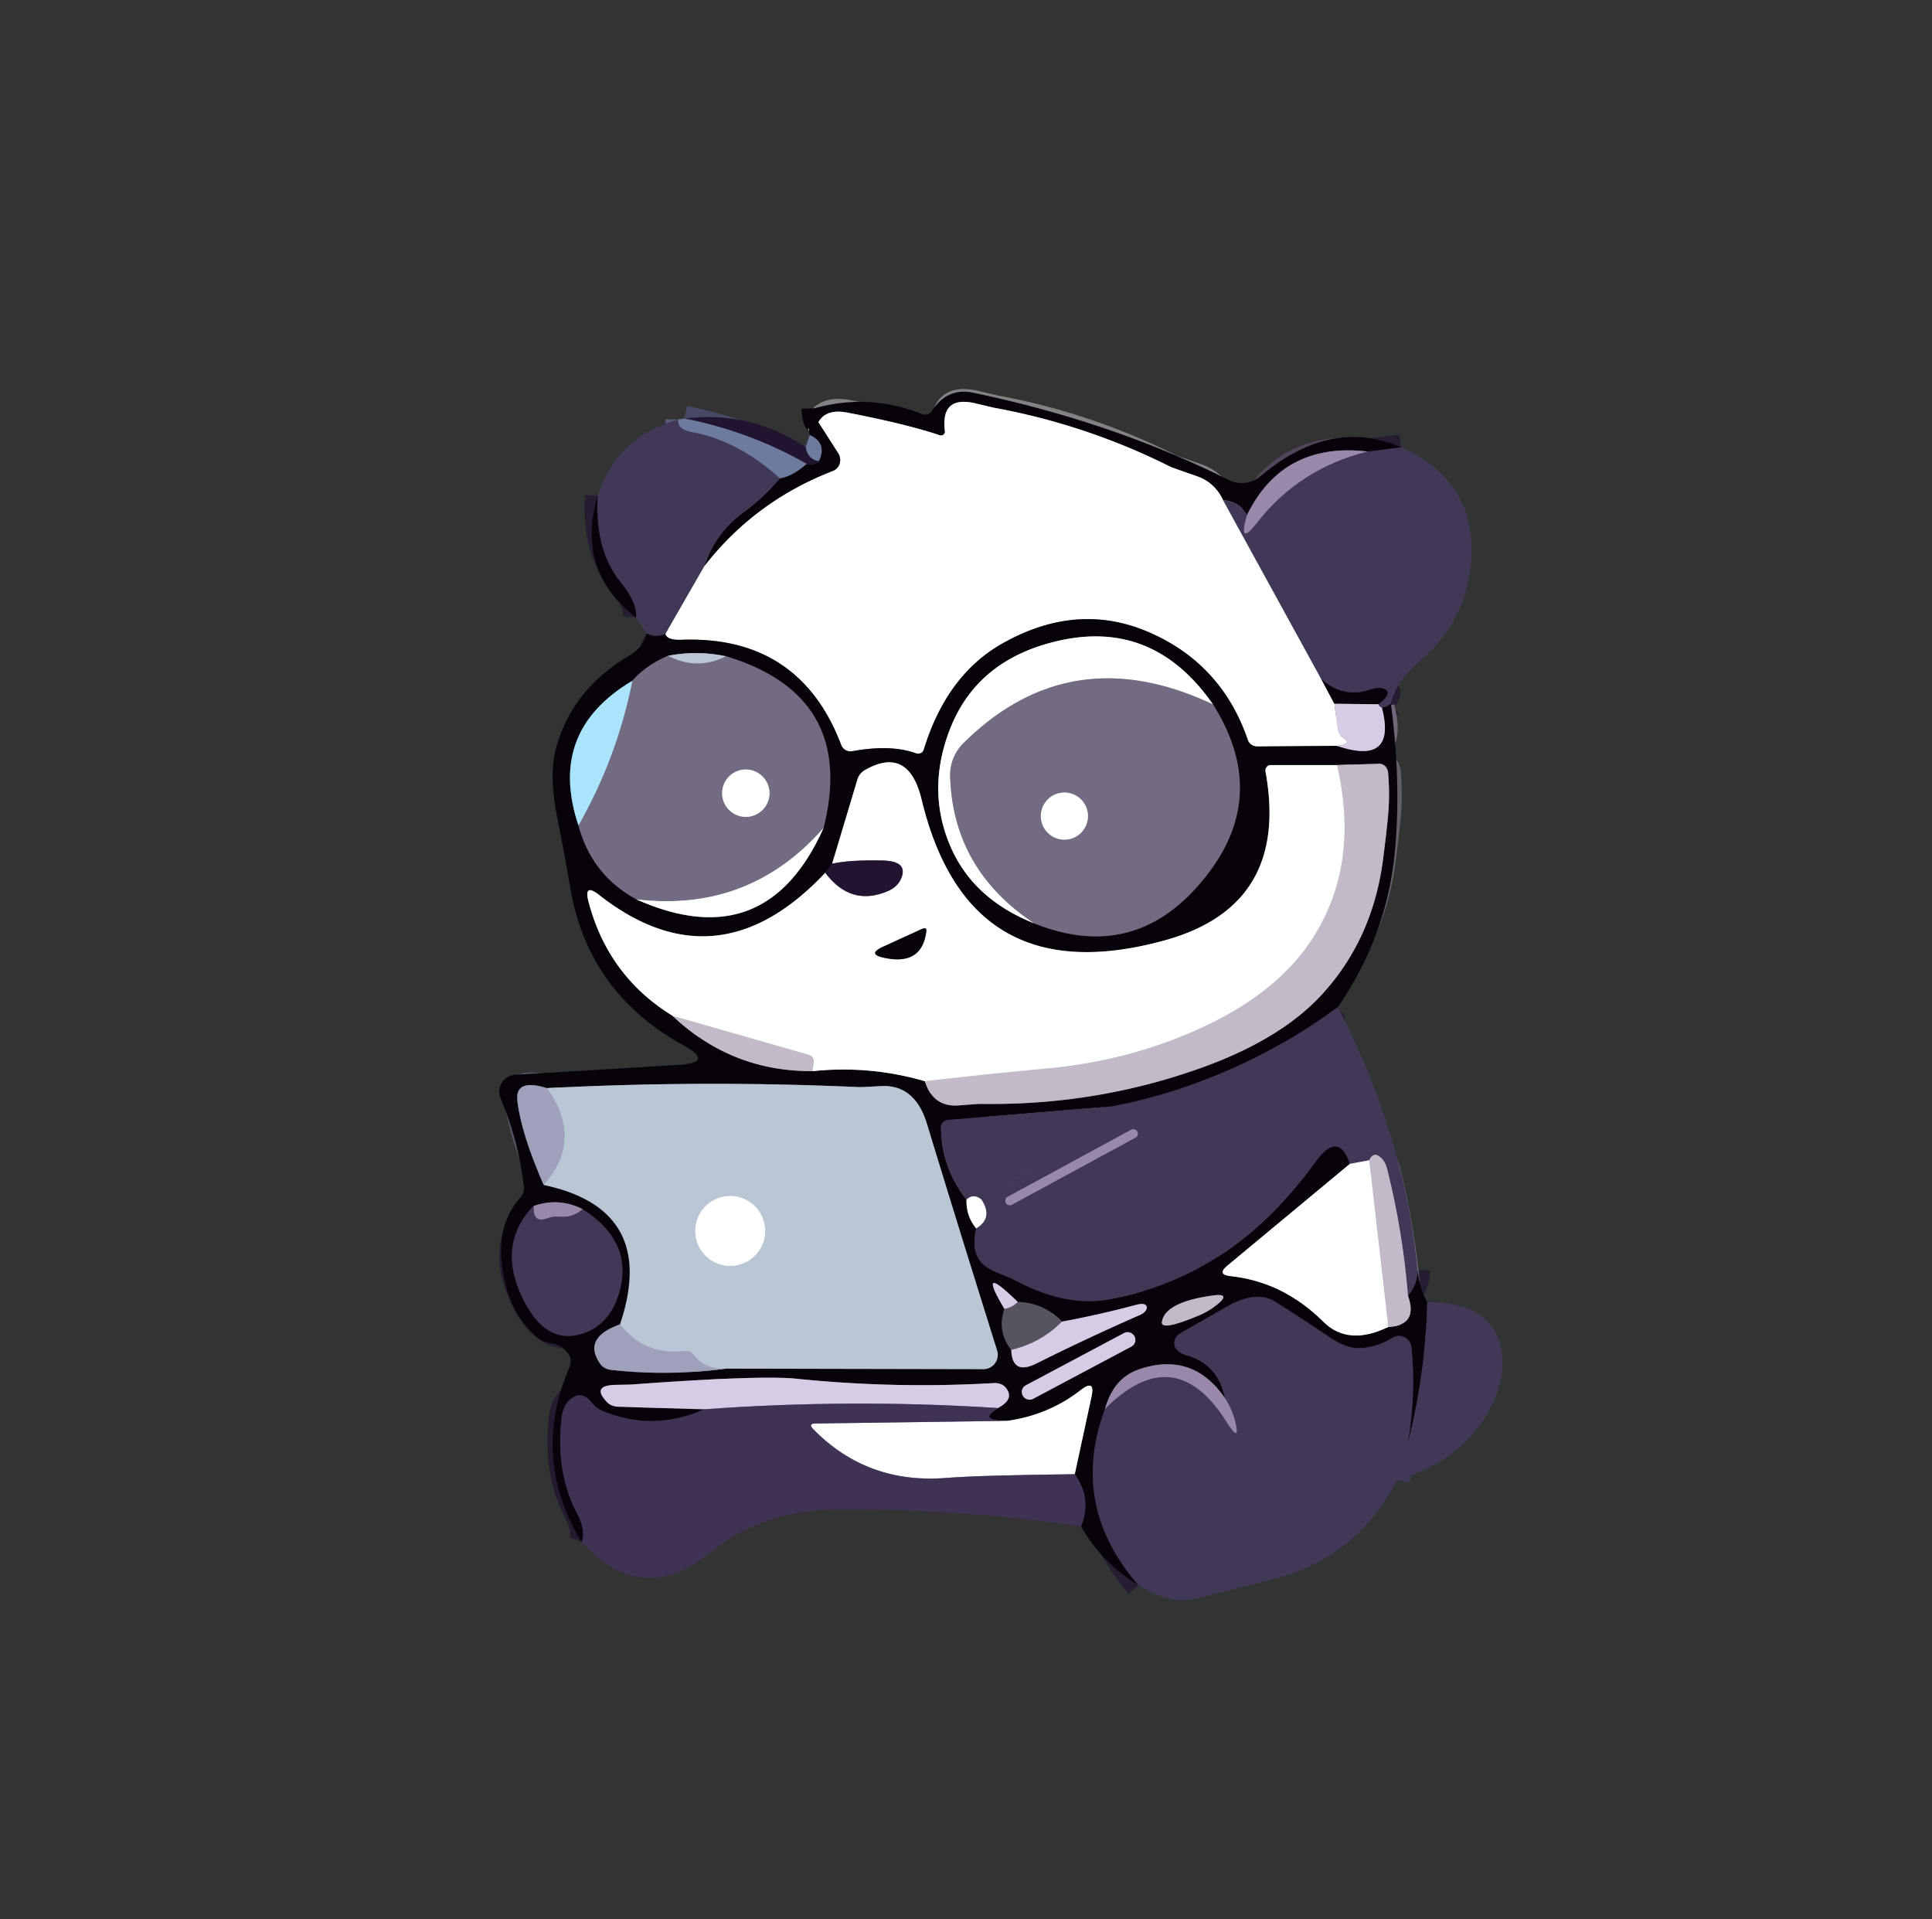 <?xml version="1.0" encoding="UTF-8" standalone="no"?>
<!DOCTYPE svg PUBLIC "-//W3C//DTD SVG 1.1//EN" "http://www.w3.org/Graphics/SVG/1.1/DTD/svg11.dtd">
<svg xmlns="http://www.w3.org/2000/svg" version="1.1" viewBox="0 0 151 150">
<rect x="0" y="0" width="151" height="150" fill="#333333" stroke="none"/>
<g stroke-width="2.00" fill="none" stroke-linecap="butt">
<path stroke="#251d31" vector-effect="non-scaling-stroke" d="
  M 109.50 34.96
  L 106.91 35.29"
/>
<path stroke="#51465b" vector-effect="non-scaling-stroke" d="
  M 106.91 35.29
  Q 100.28 34.51 97.46 40.25"
/>
<path stroke="#251d31" vector-effect="non-scaling-stroke" d="
  M 97.46 40.25
  Q 96.91 39.22 95.59 39.08"
/>
<path stroke="#848185" vector-effect="non-scaling-stroke" d="
  M 95.59 39.08
  Q 94.95 37.72 93.58 37.23
  Q 91.58 36.53 91.52 36.50
  Q 84.97 33.21 77.76 31.88
  Q 77.64 31.86 76.27 31.53
  Q 73.50 30.87 73.85 33.68
  A 0.31 0.30 -85.4 0 1 73.46 34.02
  Q 70.84 33.14 66.25 32.25
  Q 64.56 31.92 63.96 33.00"
/>
<path stroke="#08030b" vector-effect="non-scaling-stroke" d="
  M 63.96 33.00
  Q 63.68 32.97 63.65 31.91"
/>
<path stroke="#251d31" vector-effect="non-scaling-stroke" d="
  M 108.71 55.00
  Q 108.40 55.25 108.00 55.29"
/>
<path stroke="#8c829f" vector-effect="non-scaling-stroke" d="
  M 108.00 55.29
  Q 107.79 55.25 107.75 55.04"
/>
<path stroke="#251d31" vector-effect="non-scaling-stroke" d="
  M 107.75 55.04
  Q 109.05 53.96 107.93 53.78
  Q 107.61 53.73 107.10 53.90
  Q 104.96 54.59 103.25 53.04"
/>
<path stroke="#6d6081" vector-effect="non-scaling-stroke" d="
  M 106.91 35.29
  Q 101.58 36.60 98.28 40.82
  Q 96.72 42.82 97.46 40.25"
/>
<path stroke="#251d31" vector-effect="non-scaling-stroke" d="
  M 55.04 44.25
  Q 55.91 41.60 58.21 39.95
  Q 59.56 38.98 60.96 37.38"
/>
<path stroke="#3b3f55" vector-effect="non-scaling-stroke" d="
  M 60.96 37.38
  Q 61.93 37.23 63.04 36.25"
/>
<path stroke="#150c1e" vector-effect="non-scaling-stroke" d="
  M 63.04 36.25
  Q 63.65 36.40 64.00 36.04"
/>
<path stroke="#3b3f55" vector-effect="non-scaling-stroke" d="
  M 64.00 36.04
  Q 64.67 34.65 63.29 34.00"
/>
<path stroke="#a09bab" vector-effect="non-scaling-stroke" d="
  M 95.59 39.08
  L 103.25 53.04"
/>
<path stroke="#848185" vector-effect="non-scaling-stroke" d="
  M 103.25 53.04
  L 104.29 55.00"
/>
<path stroke="#ebe6f3" vector-effect="non-scaling-stroke" d="
  M 104.29 55.00
  L 104.56 57.01
  A 0.92 0.79 -81.1 0 0 104.95 57.64
  Q 105.78 58.14 104.50 58.29"
/>
<path stroke="#848185" vector-effect="non-scaling-stroke" d="
  M 104.50 58.29
  L 98.27 58.34
  A 0.80 0.73 -8.6 0 1 97.53 57.84
  Q 95.53 51.99 90.00 49.50
  Q 84.28 46.92 78.31 50.31
  Q 73.98 52.78 72.20 58.59
  A 0.48 0.45 18.7 0 1 71.59 58.87
  Q 69.61 58.16 66.60 58.71
  A 0.77 0.77 74.3 0 1 65.75 58.23
  Q 62.49 49.66 53.25 50.00
  Q 52.12 50.04 52.00 49.54"
/>
<path stroke="#a09bab" vector-effect="non-scaling-stroke" d="
  M 52.00 49.54
  L 55.04 44.25"
/>
<path stroke="#848185" vector-effect="non-scaling-stroke" d="
  M 55.04 44.25
  Q 59.01 39.15 65.10 36.80
  A 0.95 0.91 62.8 0 0 65.51 35.42
  L 63.96 33.00"
/>
<path stroke="#706879" vector-effect="non-scaling-stroke" d="
  M 107.75 55.04
  L 104.29 55.00"
/>
<path stroke="#706879" vector-effect="non-scaling-stroke" d="
  M 104.50 58.29
  Q 109.19 59.87 108.00 55.29"
/>
<path stroke="#251d31" vector-effect="non-scaling-stroke" d="
  M 104.57 78.70
  Q 96.66 84.53 87.00 86.46"
/>
<path stroke="#251d31" vector-effect="non-scaling-stroke" d="
  M 87.00 86.46
  L 74.06 87.53
  A 0.57 0.54 -2.9 0 0 73.55 88.07
  Q 73.55 91.22 75.54 93.75"
/>
<path stroke="#848185" vector-effect="non-scaling-stroke" d="
  M 75.54 93.75
  Q 75.49 95.01 76.29 96.00"
/>
<path stroke="#251d31" vector-effect="non-scaling-stroke" d="
  M 76.29 96.00
  Q 75.73 98.51 77.66 99.32
  Q 79.03 99.90 79.15 99.96
  Q 83.20 102.16 86.56 101.56
  Q 96.29 99.85 102.81 90.81
  Q 104.62 88.30 105.50 90.96"
/>
<path stroke="#848185" vector-effect="non-scaling-stroke" d="
  M 105.50 90.96
  L 95.92 98.92
  Q 95.09 99.61 96.17 99.73
  Q 100.28 100.17 103.44 103.31
  Q 105.36 105.22 108.50 103.71"
/>
<path stroke="#655f6a" vector-effect="non-scaling-stroke" d="
  M 108.50 103.71
  Q 110.87 103.57 110.04 101.25"
/>
<path stroke="#251d31" vector-effect="non-scaling-stroke" d="
  M 110.04 101.25
  Q 110.76 100.39 110.79 99.25"
/>
<path stroke="#251d31" vector-effect="non-scaling-stroke" d="
  M 111.55 101.74
  Q 111.41 107.39 110.04 112.75"
/>
<path stroke="#251d31" vector-effect="non-scaling-stroke" d="
  M 110.04 112.75
  Q 110.69 108.75 110.31 105.28
  A 0.98 0.97 71.1 0 0 108.83 104.55
  Q 107.62 105.30 106.29 105.36
  Q 105.23 105.40 103.94 104.52
  Q 101.99 103.20 99.70 101.75
  Q 98.20 100.81 96.01 102.06
  L 92.47 104.08
  A 1.23 0.42 -24.6 0 0 91.81 104.71
  Q 91.59 105.58 92.81 105.94
  Q 95.22 106.64 95.75 109.29"
/>
<path stroke="#51465b" vector-effect="non-scaling-stroke" d="
  M 95.75 109.29
  Q 93.25 105.60 89.04 107.01
  Q 87.04 107.68 86.37 110.10"
/>
<path stroke="#251d31" vector-effect="non-scaling-stroke" d="
  M 86.37 110.10
  Q 83.55 117.63 88.98 123.89"
/>
<path stroke="#241b30" vector-effect="non-scaling-stroke" d="
  M 84.50 119.29
  Q 85.36 117.08 84.00 115.21"
/>
<path stroke="#848185" vector-effect="non-scaling-stroke" d="
  M 84.00 115.21
  L 85.31 109.15
  Q 85.62 107.74 84.46 108.64
  Q 81.97 110.58 78.75 111.04"
/>
<path stroke="#241b30" vector-effect="non-scaling-stroke" d="
  M 78.75 111.04
  Q 76.32 111.05 78.00 110.04"
/>
<path stroke="#706879" vector-effect="non-scaling-stroke" d="
  M 78.00 110.04
  Q 79.37 109.30 78.56 108.40
  A 1.19 0.92 -18.2 0 0 77.69 108.09
  Q 69.96 108.54 62.25 107.75
  Q 59.45 107.46 49.37 108.20
  Q 49.24 108.21 48.13 108.23
  Q 46.18 108.27 47.45 109.59
  A 1.38 1.06 -15.8 0 0 48.32 109.94
  L 55.04 110.14"
/>
<path stroke="#241b30" vector-effect="non-scaling-stroke" d="
  M 55.04 110.14
  Q 50.97 111.94 46.96 110.21
  Q 46.59 110.05 46.22 109.58
  Q 45.45 108.62 44.55 109.38
  Q 44.00 109.85 43.89 110.83
  Q 43.42 115.06 45.06 118.19
  Q 45.81 119.61 45.46 120.50"
/>
<path stroke="#57597b" vector-effect="non-scaling-stroke" d="
  M 53.00 32.79
  Q 52.98 33.57 54.00 33.75
  Q 57.64 34.39 60.96 37.38"
/>
<path stroke="#251d31" vector-effect="non-scaling-stroke" d="
  M 52.00 49.54
  Q 51.22 49.89 50.54 49.50"
/>
<path stroke="#251d31" vector-effect="non-scaling-stroke" d="
  M 49.71 48.25
  Q 49.80 47.09 48.50 45.50
  Q 46.45 42.97 46.71 38.75"
/>
<path stroke="#484868" vector-effect="non-scaling-stroke" d="
  M 62.98 34.95
  Q 63.12 35.89 64.00 36.04"
/>
<path stroke="#484868" vector-effect="non-scaling-stroke" d="
  M 63.04 36.25
  Q 58.57 33.71 53.50 32.71"
/>
<path stroke="#9f99aa" vector-effect="non-scaling-stroke" d="
  M 84.00 115.21
  Q 76.40 115.30 74.00 115.50
  Q 67.79 116.01 63.56 111.69
  Q 63.14 111.26 63.73 111.25
  L 78.75 111.04"
/>
<path stroke="#e1dde4" vector-effect="non-scaling-stroke" d="
  M 108.50 103.71
  L 107.01 90.68"
/>
<path stroke="#a09bab" vector-effect="non-scaling-stroke" d="
  M 76.71 93.75
  Q 76.09 93.24 75.54 93.75"
/>
<path stroke="#8b7f9d" vector-effect="non-scaling-stroke" d="
  M 78.00 110.04
  Q 66.48 109.30 55.04 110.14"
/>
<path stroke="#413757" vector-effect="non-scaling-stroke" d="
  M 110.04 112.75
  L 109.19 115.63"
/>
<path stroke="#6d6081" vector-effect="non-scaling-stroke" d="
  M 86.37 110.10
  Q 91.80 104.65 95.88 111.14
  Q 96.94 112.81 96.56 111.19
  Q 96.32 110.17 95.75 109.29"
/>
<path stroke="#827990" vector-effect="non-scaling-stroke" d="
  M 110.04 101.25
  Q 109.64 96.24 108.42 91.38
  Q 108.30 90.88 108.05 90.60
  Q 107.39 89.87 107.01 90.68"
/>
<path stroke="#a09bab" vector-effect="non-scaling-stroke" d="
  M 107.01 90.68
  L 105.50 90.96"
/>
<path stroke="#a09bab" vector-effect="non-scaling-stroke" d="
  M 76.29 96.00
  Q 77.64 95.20 76.71 93.75"
/>
<path stroke="#413757" vector-effect="non-scaling-stroke" d="
  M 76.71 93.75
  Q 81.69 90.68 86.75 87.75
  Q 87.58 87.27 87.00 86.46"
/>
<path stroke="#3e3746" vector-effect="non-scaling-stroke" d="
  M 80.83 72.16
  Q 88.25 75.13 93.44 69.44
  Q 99.61 62.67 94.80 55.05"
/>
<path stroke="#848185" vector-effect="non-scaling-stroke" d="
  M 94.80 55.05
  Q 90.20 48.42 82.81 50.06
  Q 76.24 51.52 74.15 57.24
  Q 72.53 61.66 74.12 65.75
  Q 75.83 70.17 80.83 72.16"
/>
<path stroke="#b9b5c0" vector-effect="non-scaling-stroke" d="
  M 94.80 55.05
  Q 83.66 49.80 75.30 58.08
  A 3.52 3.51 -23.4 0 0 74.26 60.69
  Q 74.49 67.96 80.83 72.16"
/>
<path stroke="#3e3746" vector-effect="non-scaling-stroke" d="
  M 52.21 51.25
  Q 50.46 52.01 49.42 53.21"
/>
<path stroke="#597384" vector-effect="non-scaling-stroke" d="
  M 49.42 53.21
  Q 42.75 57.16 45.21 64.50"
/>
<path stroke="#3e3746" vector-effect="non-scaling-stroke" d="
  M 45.21 64.50
  Q 46.25 68.39 49.75 70.29"
/>
<path stroke="#848185" vector-effect="non-scaling-stroke" d="
  M 49.75 70.29
  Q 59.85 74.80 64.36 64.72"
/>
<path stroke="#3e3746" vector-effect="non-scaling-stroke" d="
  M 64.36 64.72
  Q 66.97 54.39 56.75 51.29"
/>
<path stroke="#616570" vector-effect="non-scaling-stroke" d="
  M 56.75 51.29
  Q 54.46 50.81 52.21 51.25"
/>
<path stroke="#9699ab" vector-effect="non-scaling-stroke" d="
  M 56.75 51.29
  Q 54.47 52.44 52.21 51.25"
/>
<path stroke="#b9b5c0" vector-effect="non-scaling-stroke" d="
  M 64.36 64.72
  Q 58.55 71.33 49.75 70.29"
/>
<path stroke="#8fa7bf" vector-effect="non-scaling-stroke" d="
  M 45.21 64.50
  Q 48.22 59.22 49.42 53.21"
/>
<path stroke="#150c1e" vector-effect="non-scaling-stroke" d="
  M 65.04 67.50
  L 64.50 68.21"
/>
<path stroke="#848185" vector-effect="non-scaling-stroke" d="
  M 64.50 68.21
  Q 56.06 77.18 46.82 69.94
  Q 45.60 68.99 46.00 70.48
  Q 47.53 76.29 52.57 79.39"
/>
<path stroke="#655f6a" vector-effect="non-scaling-stroke" d="
  M 52.57 79.39
  Q 57.19 83.75 63.50 83.71"
/>
<path stroke="#848185" vector-effect="non-scaling-stroke" d="
  M 63.50 83.71
  Q 68.01 83.25 72.29 84.50"
/>
<path stroke="#655f6a" vector-effect="non-scaling-stroke" d="
  M 72.29 84.50
  Q 72.93 86.54 74.93 86.39
  Q 76.49 86.27 76.57 86.27
  Q 85.72 86.43 94.12 83.37
  Q 100.24 81.13 103.40 77.63
  Q 107.29 73.33 108.09 67.20
  Q 108.37 65.03 108.48 63.82
  Q 108.64 62.14 108.49 60.39
  A 0.76 0.67 86.2 0 0 107.78 59.69
  L 104.50 59.79"
/>
<path stroke="#848185" vector-effect="non-scaling-stroke" d="
  M 104.50 59.79
  L 99.31 59.79
  A 0.43 0.41 84.2 0 0 98.91 60.30
  Q 100.82 70.80 91.00 73.50
  Q 75.70 77.70 72.03 62.49
  Q 71.01 58.26 67.62 60.17
  A 1.32 1.19 -8.7 0 0 67.02 60.90
  L 65.04 67.50"
/>
<path stroke="#e1dde4" vector-effect="non-scaling-stroke" d="
  M 104.50 59.79
  Q 106.30 67.53 102.61 73.31
  Q 99.79 77.71 93.52 80.50
  Q 88.09 82.91 82.00 83.49
  Q 77.14 83.94 72.29 84.50"
/>
<path stroke="#e1dde4" vector-effect="non-scaling-stroke" d="
  M 63.50 83.71
  L 63.60 83.05
  A 0.56 0.55 -78.3 0 0 63.20 82.43
  L 52.57 79.39"
/>
<path stroke="#918a98" vector-effect="non-scaling-stroke" d="
  M 64.50 68.21
  Q 66.50 70.87 69.37 69.65
  Q 70.16 69.32 70.44 68.64
  Q 70.99 67.30 69.00 67.25
  Q 66.42 67.19 65.04 67.50"
/>
<path stroke="#545263" vector-effect="non-scaling-stroke" d="
  M 42.75 85.04
  Q 40.22 84.25 40.44 86.06
  Q 40.75 88.65 42.50 92.60"
/>
<path stroke="#616570" vector-effect="non-scaling-stroke" d="
  M 42.50 92.60
  Q 51.47 94.53 48.46 103.50"
/>
<path stroke="#545263" vector-effect="non-scaling-stroke" d="
  M 48.46 103.50
  Q 45.47 104.56 46.93 106.61
  A 1.24 1.09 -12.6 0 0 47.75 107.06
  Q 52.25 107.56 56.75 106.96"
/>
<path stroke="#616570" vector-effect="non-scaling-stroke" d="
  M 56.75 106.96
  L 76.86 107.00
  A 1.13 1.12 81.3 0 0 77.93 105.53
  Q 75.18 96.79 72.44 87.81
  Q 71.50 84.74 68.85 84.88
  Q 67.27 84.97 67.14 84.96
  Q 54.94 84.41 42.75 85.04"
/>
<path stroke="#acb4c7" vector-effect="non-scaling-stroke" d="
  M 56.75 106.96
  Q 55.10 107.05 54.27 105.93
  A 0.89 0.79 66.1 0 0 53.50 105.58
  Q 50.36 105.95 48.46 103.50"
/>
<path stroke="#acb4c7" vector-effect="non-scaling-stroke" d="
  M 42.50 92.60
  Q 45.62 89.06 42.75 85.04"
/>
<path stroke="#251d31" vector-effect="non-scaling-stroke" d="
  M 41.71 94.25
  Q 38.88 97.18 40.75 101.25
  Q 42.52 105.10 45.40 104.26
  Q 47.62 103.62 48.38 101.06
  Q 49.57 97.08 45.54 94.50"
/>
<path stroke="#51465b" vector-effect="non-scaling-stroke" d="
  M 45.54 94.50
  Q 43.68 93.56 41.71 94.25"
/>
<path stroke="#6d6081" vector-effect="non-scaling-stroke" d="
  M 45.54 94.50
  Q 44.76 95.19 43.73 95.09
  Q 43.25 95.04 42.80 95.21
  Q 41.62 95.64 41.71 94.25"
/>
<path stroke="#302c35" vector-effect="non-scaling-stroke" d="
  M 78.50 102.29
  Q 77.91 104.06 79.04 105.50"
/>
<path stroke="#706879" vector-effect="non-scaling-stroke" d="
  M 79.04 105.50
  Q 79.11 107.51 81.02 106.55
  Q 85.02 104.55 89.11 102.76
  A 0.73 0.42 -23.4 0 0 89.61 102.08
  Q 89.48 101.79 88.75 101.99
  Q 85.90 102.75 83.00 103.29"
/>
<path stroke="#302c35" vector-effect="non-scaling-stroke" d="
  M 83.00 103.29
  Q 81.59 101.81 79.54 101.75"
/>
<path stroke="#706879" vector-effect="non-scaling-stroke" d="
  M 79.54 101.75
  Q 76.27 98.54 78.50 102.29"
/>
<path stroke="#9890a3" vector-effect="non-scaling-stroke" d="
  M 79.54 101.75
  Q 79.12 102.20 78.50 102.29"
/>
<path stroke="#9890a3" vector-effect="non-scaling-stroke" d="
  M 83.00 103.29
  Q 81.35 104.96 79.04 105.50"
/>
<path stroke="#655f6a" vector-effect="non-scaling-stroke" d="
  M 93.74 102.79
  Q 94.47 102.48 95.10 101.98
  Q 96.29 101.03 94.75 101.25
  Q 91.05 101.77 90.81 103.31
  Q 90.70 104.07 93.74 102.79"
/>
<path stroke="#706879" vector-effect="non-scaling-stroke" d="
  M 88.652 104.413
  A 0.58 0.58 0.0 0 0 87.868 104.173
  L 80.169 108.267
  A 0.58 0.58 0.0 0 0 79.929 109.052
  L 79.948 109.087
  A 0.58 0.58 0.0 0 0 80.732 109.327
  L 88.431 105.233
  A 0.58 0.58 0.0 0 0 88.671 104.448
  L 88.652 104.413"
/>
<path stroke="#b9b5c0" vector-effect="non-scaling-stroke" d="
  M 60.14 61.99
  A 1.85 1.85 0.0 0 0 58.29 60.14
  A 1.85 1.85 0.0 0 0 56.44 61.99
  A 1.85 1.85 0.0 0 0 58.29 63.84
  A 1.85 1.85 0.0 0 0 60.14 61.99"
/>
<path stroke="#b9b5c0" vector-effect="non-scaling-stroke" d="
  M 85.03 63.78
  A 1.84 1.84 0.0 0 0 83.19 61.94
  A 1.84 1.84 0.0 0 0 81.35 63.78
  A 1.84 1.84 0.0 0 0 83.19 65.62
  A 1.84 1.84 0.0 0 0 85.03 63.78"
/>
<path stroke="#848185" vector-effect="non-scaling-stroke" d="
  M 69.00 74.83
  Q 72.04 75.54 72.40 72.80
  Q 72.45 72.42 72.03 72.61
  L 68.99 74.00
  Q 67.80 74.55 69.00 74.83"
/>
<path stroke="#6d6081" vector-effect="non-scaling-stroke" d="
  M 88.873 88.416
  A 0.33 0.33 0.0 0 0 88.425 88.283
  L 78.741 93.542
  A 0.33 0.33 0.0 0 0 78.608 93.989
  L 78.627 94.024
  A 0.33 0.33 0.0 0 0 79.075 94.157
  L 88.759 88.898
  A 0.33 0.33 0.0 0 0 88.892 88.451
  L 88.873 88.416"
/>
<path stroke="#dce3ea" vector-effect="non-scaling-stroke" d="
  M 59.80 96.20
  A 2.73 2.73 0.0 0 0 57.07 93.47
  A 2.73 2.73 0.0 0 0 54.34 96.20
  A 2.73 2.73 0.0 0 0 57.07 98.93
  A 2.73 2.73 0.0 0 0 59.80 96.20"
/>
</g>
<path fill="#08030b" d="
  M 109.50 34.96
  L 106.91 35.29
  Q 100.28 34.51 97.46 40.25
  Q 96.91 39.22 95.59 39.08
  Q 94.95 37.72 93.58 37.23
  Q 91.58 36.53 91.52 36.50
  Q 84.97 33.21 77.76 31.88
  Q 77.64 31.86 76.27 31.53
  Q 73.50 30.87 73.85 33.68
  A 0.31 0.30 -85.4 0 1 73.46 34.02
  Q 70.84 33.14 66.25 32.25
  Q 64.56 31.92 63.96 33.00
  Q 63.68 32.97 63.65 31.91
  Q 67.91 30.71 72.10 32.37
  A 0.62 0.58 -61.7 0 0 72.82 32.13
  Q 74.04 30.26 76.06 30.69
  Q 87.01 32.99 96.03 37.51
  A 2.28 2.27 -51.5 0 0 98.51 37.22
  Q 104.03 32.57 109.50 34.96
  Z"
/>
<path fill="#ffffff" d="
  M 95.59 39.08
  L 103.25 53.04
  L 104.29 55.00
  L 104.56 57.01
  A 0.92 0.79 -81.1 0 0 104.95 57.64
  Q 105.78 58.14 104.50 58.29
  L 98.27 58.34
  A 0.80 0.73 -8.6 0 1 97.53 57.84
  Q 95.53 51.99 90.00 49.50
  Q 84.28 46.92 78.31 50.31
  Q 73.98 52.78 72.20 58.59
  A 0.48 0.45 18.7 0 1 71.59 58.87
  Q 69.61 58.16 66.60 58.71
  A 0.77 0.77 74.3 0 1 65.75 58.23
  Q 62.49 49.66 53.25 50.00
  Q 52.12 50.04 52.00 49.54
  L 55.04 44.25
  Q 59.01 39.15 65.10 36.80
  A 0.95 0.91 62.8 0 0 65.51 35.42
  L 63.96 33.00
  Q 64.56 31.92 66.25 32.25
  Q 70.84 33.14 73.46 34.02
  A 0.31 0.30 -85.4 0 0 73.85 33.68
  Q 73.50 30.87 76.27 31.53
  Q 77.64 31.86 77.76 31.88
  Q 84.97 33.21 91.52 36.50
  Q 91.58 36.53 93.58 37.23
  Q 94.95 37.72 95.59 39.08
  Z"
/>
<path fill="#08030b" d="
  M 63.65 31.91
  Q 63.68 32.97 63.96 33.00
  L 65.51 35.42
  A 0.95 0.91 62.8 0 1 65.10 36.80
  Q 59.01 39.15 55.04 44.25
  Q 55.91 41.60 58.21 39.95
  Q 59.56 38.98 60.96 37.38
  Q 61.93 37.23 63.04 36.25
  Q 63.65 36.40 64.00 36.04
  Q 64.67 34.65 63.29 34.00
  Q 63.08 33.27 63.65 31.91
  Z"
/>
<path fill="#221430" d="
  M 62.98 34.95
  Q 63.12 35.89 64.00 36.04
  Q 63.65 36.40 63.04 36.25
  Q 58.57 33.71 53.50 32.71
  Q 58.63 32.07 62.98 34.95
  Z"
/>
<path fill="#413757" d="
  M 53.00 32.79
  Q 52.98 33.57 54.00 33.75
  Q 57.64 34.39 60.96 37.38
  Q 59.56 38.98 58.21 39.95
  Q 55.91 41.60 55.04 44.25
  L 52.00 49.54
  Q 51.22 49.89 50.54 49.50
  L 49.71 48.25
  Q 49.80 47.09 48.50 45.50
  Q 46.45 42.97 46.71 38.75
  Q 48.21 34.09 53.00 32.79
  Z"
/>
<path fill="#6d7b9f" d="
  M 53.00 32.79
  L 53.50 32.71
  Q 58.57 33.71 63.04 36.25
  Q 61.93 37.23 60.96 37.38
  Q 57.64 34.39 54.00 33.75
  Q 52.98 33.57 53.00 32.79
  Z"
/>
<path fill="#6d7b9f" d="
  M 63.29 34.00
  Q 64.67 34.65 64.00 36.04
  Q 63.12 35.89 62.98 34.95
  L 63.29 34.00
  Z"
/>
<path fill="#9988aa" d="
  M 106.91 35.29
  Q 101.58 36.60 98.28 40.82
  Q 96.72 42.82 97.46 40.25
  Q 100.28 34.51 106.91 35.29
  Z"
/>
<path fill="#413757" d="
  M 106.91 35.29
  L 109.50 34.96
  Q 112.03 36.00 113.55 38.08
  Q 114.95 40.00 115.00 42.72
  Q 115.11 48.11 110.94 51.69
  Q 109.09 53.28 108.71 55.00
  Q 108.40 55.25 108.00 55.29
  Q 107.79 55.25 107.75 55.04
  Q 109.05 53.96 107.93 53.78
  Q 107.61 53.73 107.10 53.90
  Q 104.96 54.59 103.25 53.04
  L 95.59 39.08
  Q 96.91 39.22 97.46 40.25
  Q 96.72 42.82 98.28 40.82
  Q 101.58 36.60 106.91 35.29
  Z"
/>
<path fill="#08030b" d="
  M 46.71 38.75
  Q 46.45 42.97 48.50 45.50
  Q 49.80 47.09 49.71 48.25
  Q 44.97 44.60 46.71 38.75
  Z"
/>
<path fill="#08030b" d="
  M 104.50 58.29
  Q 109.19 59.87 108.00 55.29
  Q 108.40 55.25 108.71 55.00
  Q 109.54 61.32 109.00 66.75
  Q 108.36 73.18 104.57 78.70
  Q 96.66 84.53 87.00 86.46
  L 74.06 87.53
  A 0.57 0.54 -2.9 0 0 73.55 88.07
  Q 73.55 91.22 75.54 93.75
  Q 75.49 95.01 76.29 96.00
  Q 75.73 98.51 77.66 99.32
  Q 79.03 99.90 79.15 99.96
  Q 83.20 102.16 86.56 101.56
  Q 96.29 99.85 102.81 90.81
  Q 104.62 88.30 105.50 90.96
  L 95.92 98.92
  Q 95.09 99.61 96.17 99.73
  Q 100.28 100.17 103.44 103.31
  Q 105.36 105.22 108.50 103.71
  Q 110.87 103.57 110.04 101.25
  Q 110.76 100.39 110.79 99.25
  Q 110.98 100.84 111.55 101.74
  Q 111.41 107.39 110.04 112.75
  Q 110.69 108.75 110.31 105.28
  A 0.98 0.97 71.1 0 0 108.83 104.55
  Q 107.62 105.30 106.29 105.36
  Q 105.23 105.40 103.94 104.52
  Q 101.99 103.20 99.70 101.75
  Q 98.20 100.81 96.01 102.06
  L 92.47 104.08
  A 1.23 0.42 -24.6 0 0 91.81 104.71
  Q 91.59 105.58 92.81 105.94
  Q 95.22 106.64 95.75 109.29
  Q 93.25 105.60 89.04 107.01
  Q 87.04 107.68 86.37 110.10
  Q 83.55 117.63 88.98 123.89
  Q 86.06 122.10 84.50 119.29
  Q 85.36 117.08 84.00 115.21
  L 85.31 109.15
  Q 85.62 107.74 84.46 108.64
  Q 81.97 110.58 78.75 111.04
  Q 76.32 111.05 78.00 110.04
  Q 79.37 109.30 78.56 108.40
  A 1.19 0.92 -18.2 0 0 77.69 108.09
  Q 69.96 108.54 62.25 107.75
  Q 59.45 107.46 49.37 108.20
  Q 49.24 108.21 48.13 108.23
  Q 46.18 108.27 47.45 109.59
  A 1.38 1.06 -15.8 0 0 48.32 109.94
  L 55.04 110.14
  Q 50.97 111.94 46.96 110.21
  Q 46.59 110.05 46.22 109.58
  Q 45.45 108.62 44.55 109.38
  Q 44.00 109.85 43.89 110.83
  Q 43.42 115.06 45.06 118.19
  Q 45.81 119.61 45.46 120.50
  Q 41.48 113.98 44.49 106.89
  A 1.22 0.90 -52.4 0 0 44.51 105.97
  Q 44.08 105.15 43.06 104.98
  Q 42.46 104.88 42.16 104.65
  Q 39.75 102.80 39.25 99.00
  Q 38.81 95.67 40.65 93.61
  A 1.18 1.00 -30.3 0 0 40.95 92.76
  Q 40.52 89.11 39.13 85.85
  A 1.34 1.31 76.7 0 1 40.24 84.00
  L 53.05 83.22
  Q 55.88 83.05 53.41 81.69
  Q 46.01 77.60 44.60 69.53
  Q 44.12 66.75 43.57 63.99
  Q 42.88 60.59 43.45 58.49
  Q 44.72 53.85 49.21 51.22
  Q 50.25 50.61 50.54 49.50
  Q 51.22 49.89 52.00 49.54
  Q 52.12 50.04 53.25 50.00
  Q 62.49 49.66 65.75 58.23
  A 0.77 0.77 74.3 0 0 66.60 58.71
  Q 69.61 58.16 71.59 58.87
  A 0.48 0.45 18.7 0 0 72.20 58.59
  Q 73.98 52.78 78.31 50.31
  Q 84.28 46.92 90.00 49.50
  Q 95.53 51.99 97.53 57.84
  A 0.80 0.73 -8.6 0 0 98.27 58.34
  L 104.50 58.29
  Z
  M 80.83 72.16
  Q 88.25 75.13 93.44 69.44
  Q 99.61 62.67 94.80 55.05
  Q 90.20 48.42 82.81 50.06
  Q 76.24 51.52 74.15 57.24
  Q 72.53 61.66 74.12 65.75
  Q 75.83 70.17 80.83 72.16
  Z
  M 52.21 51.25
  Q 50.46 52.01 49.42 53.21
  Q 42.75 57.16 45.21 64.50
  Q 46.25 68.39 49.75 70.29
  Q 59.85 74.80 64.36 64.72
  Q 66.97 54.39 56.75 51.29
  Q 54.46 50.81 52.21 51.25
  Z
  M 65.04 67.50
  L 64.50 68.21
  Q 56.06 77.18 46.82 69.94
  Q 45.60 68.99 46.00 70.48
  Q 47.53 76.29 52.57 79.39
  Q 57.19 83.75 63.50 83.71
  Q 68.01 83.25 72.29 84.50
  Q 72.93 86.54 74.93 86.39
  Q 76.49 86.27 76.57 86.27
  Q 85.72 86.43 94.12 83.37
  Q 100.24 81.13 103.40 77.63
  Q 107.29 73.33 108.09 67.20
  Q 108.37 65.03 108.48 63.82
  Q 108.64 62.14 108.49 60.39
  A 0.76 0.67 86.2 0 0 107.78 59.69
  L 104.50 59.79
  L 99.31 59.79
  A 0.43 0.41 84.2 0 0 98.91 60.30
  Q 100.82 70.80 91.00 73.50
  Q 75.70 77.70 72.03 62.49
  Q 71.01 58.26 67.62 60.17
  A 1.32 1.19 -8.7 0 0 67.02 60.90
  L 65.04 67.50
  Z
  M 42.75 85.04
  Q 40.22 84.25 40.44 86.06
  Q 40.75 88.65 42.50 92.60
  Q 51.47 94.53 48.46 103.50
  Q 45.47 104.56 46.93 106.61
  A 1.24 1.09 -12.6 0 0 47.75 107.06
  Q 52.25 107.56 56.75 106.96
  L 76.86 107.00
  A 1.13 1.12 81.3 0 0 77.93 105.53
  Q 75.18 96.79 72.44 87.81
  Q 71.50 84.74 68.85 84.88
  Q 67.27 84.97 67.14 84.96
  Q 54.94 84.41 42.75 85.04
  Z
  M 41.71 94.25
  Q 38.88 97.18 40.75 101.25
  Q 42.52 105.10 45.40 104.26
  Q 47.62 103.62 48.38 101.06
  Q 49.57 97.08 45.54 94.50
  Q 43.68 93.56 41.71 94.25
  Z
  M 78.50 102.29
  Q 77.91 104.06 79.04 105.50
  Q 79.11 107.51 81.02 106.55
  Q 85.02 104.55 89.11 102.76
  A 0.73 0.42 -23.4 0 0 89.61 102.08
  Q 89.48 101.79 88.75 101.99
  Q 85.90 102.75 83.00 103.29
  Q 81.59 101.81 79.54 101.75
  Q 76.27 98.54 78.50 102.29
  Z
  M 93.74 102.79
  Q 94.47 102.48 95.10 101.98
  Q 96.29 101.03 94.75 101.25
  Q 91.05 101.77 90.81 103.31
  Q 90.70 104.07 93.74 102.79
  Z
  M 88.652 104.413
  A 0.58 0.58 0.0 0 0 87.868 104.173
  L 80.169 108.267
  A 0.58 0.58 0.0 0 0 79.929 109.052
  L 79.948 109.087
  A 0.58 0.58 0.0 0 0 80.732 109.327
  L 88.431 105.233
  A 0.58 0.58 0.0 0 0 88.671 104.448
  L 88.652 104.413
  Z"
/>
<path fill="#ffffff" d="
  M 94.80 55.05
  Q 83.66 49.80 75.30 58.08
  A 3.52 3.51 -23.4 0 0 74.26 60.69
  Q 74.49 67.96 80.83 72.16
  Q 75.83 70.17 74.12 65.75
  Q 72.53 61.66 74.15 57.24
  Q 76.24 51.52 82.81 50.06
  Q 90.20 48.42 94.80 55.05
  Z"
/>
<path fill="#b9c6d4" d="
  M 56.75 51.29
  Q 54.47 52.44 52.21 51.25
  Q 54.46 50.81 56.75 51.29
  Z"
/>
<path fill="#736b81" d="
  M 52.21 51.25
  Q 54.47 52.44 56.75 51.29
  Q 66.97 54.39 64.36 64.72
  Q 58.55 71.33 49.75 70.29
  Q 46.25 68.39 45.21 64.50
  Q 48.22 59.22 49.42 53.21
  Q 50.46 52.01 52.21 51.25
  Z
  M 60.14 61.99
  A 1.85 1.85 0.0 0 0 58.29 60.14
  A 1.85 1.85 0.0 0 0 56.44 61.99
  A 1.85 1.85 0.0 0 0 58.29 63.84
  A 1.85 1.85 0.0 0 0 60.14 61.99
  Z"
/>
<path fill="#736b81" d="
  M 94.80 55.05
  Q 99.61 62.67 93.44 69.44
  Q 88.25 75.13 80.83 72.16
  Q 74.49 67.96 74.26 60.69
  A 3.52 3.51 -23.4 0 1 75.30 58.08
  Q 83.66 49.80 94.80 55.05
  Z
  M 85.03 63.78
  A 1.84 1.84 0.0 0 0 83.19 61.94
  A 1.84 1.84 0.0 0 0 81.35 63.78
  A 1.84 1.84 0.0 0 0 83.19 65.62
  A 1.84 1.84 0.0 0 0 85.03 63.78
  Z"
/>
<path fill="#08030b" d="
  M 103.25 53.04
  Q 104.96 54.59 107.10 53.90
  Q 107.61 53.73 107.93 53.78
  Q 109.05 53.96 107.75 55.04
  L 104.29 55.00
  L 103.25 53.04
  Z"
/>
<path fill="#aae3fc" d="
  M 49.42 53.21
  Q 48.22 59.22 45.21 64.50
  Q 42.75 57.16 49.42 53.21
  Z"
/>
<path fill="#d7cce6" d="
  M 104.29 55.00
  L 107.75 55.04
  Q 107.79 55.25 108.00 55.29
  Q 109.19 59.87 104.50 58.29
  Q 105.78 58.14 104.95 57.64
  A 0.92 0.79 -81.1 0 1 104.56 57.01
  L 104.29 55.00
  Z"
/>
<path fill="#ffffff" d="
  M 104.50 59.79
  Q 106.30 67.53 102.61 73.31
  Q 99.79 77.71 93.52 80.50
  Q 88.09 82.91 82.00 83.49
  Q 77.14 83.94 72.29 84.50
  Q 68.01 83.25 63.50 83.71
  L 63.60 83.05
  A 0.56 0.55 -78.3 0 0 63.20 82.43
  L 52.57 79.39
  Q 47.53 76.29 46.00 70.48
  Q 45.60 68.99 46.82 69.94
  Q 56.06 77.18 64.50 68.21
  Q 66.50 70.87 69.37 69.65
  Q 70.16 69.32 70.44 68.64
  Q 70.99 67.30 69.00 67.25
  Q 66.42 67.19 65.04 67.50
  L 67.02 60.90
  A 1.32 1.19 -8.7 0 1 67.62 60.17
  Q 71.01 58.26 72.03 62.49
  Q 75.70 77.70 91.00 73.50
  Q 100.82 70.80 98.91 60.30
  A 0.43 0.41 84.2 0 1 99.31 59.79
  L 104.50 59.79
  Z
  M 69.00 74.83
  Q 72.04 75.54 72.40 72.80
  Q 72.45 72.42 72.03 72.61
  L 68.99 74.00
  Q 67.80 74.55 69.00 74.83
  Z"
/>
<path fill="#c2bac8" d="
  M 72.29 84.50
  Q 77.14 83.94 82.00 83.49
  Q 88.09 82.91 93.52 80.50
  Q 99.79 77.71 102.61 73.31
  Q 106.30 67.53 104.50 59.79
  L 107.78 59.69
  A 0.76 0.67 86.2 0 1 108.49 60.39
  Q 108.64 62.14 108.48 63.82
  Q 108.37 65.03 108.09 67.20
  Q 107.29 73.33 103.40 77.63
  Q 100.24 81.13 94.12 83.37
  Q 85.72 86.43 76.57 86.27
  Q 76.49 86.27 74.93 86.39
  Q 72.93 86.54 72.29 84.50
  Z"
/>
<circle fill="#ffffff" cx="58.29" cy="61.99" r="1.85"/>
<circle fill="#ffffff" cx="83.19" cy="63.78" r="1.84"/>
<path fill="#ffffff" d="
  M 64.36 64.72
  Q 59.85 74.80 49.75 70.29
  Q 58.55 71.33 64.36 64.72
  Z"
/>
<path fill="#221430" d="
  M 64.50 68.21
  L 65.04 67.50
  Q 66.42 67.19 69.00 67.25
  Q 70.99 67.30 70.44 68.64
  Q 70.16 69.32 69.37 69.65
  Q 66.50 70.87 64.50 68.21
  Z"
/>
<path fill="#08030b" d="
  M 69.00 74.83
  Q 67.80 74.55 68.99 74.00
  L 72.03 72.61
  Q 72.45 72.42 72.40 72.80
  Q 72.04 75.54 69.00 74.83
  Z"
/>
<path fill="#413757" d="
  M 104.57 78.70
  Q 109.81 88.88 110.79 99.25
  Q 110.76 100.39 110.04 101.25
  Q 109.64 96.24 108.42 91.38
  Q 108.30 90.88 108.05 90.60
  Q 107.39 89.87 107.01 90.68
  L 105.50 90.96
  Q 104.62 88.30 102.81 90.81
  Q 96.29 99.85 86.56 101.56
  Q 83.20 102.16 79.15 99.96
  Q 79.03 99.90 77.66 99.32
  Q 75.73 98.51 76.29 96.00
  Q 77.64 95.20 76.71 93.75
  Q 81.69 90.68 86.75 87.75
  Q 87.58 87.27 87.00 86.46
  Q 96.66 84.53 104.57 78.70
  Z
  M 88.873 88.416
  A 0.33 0.33 0.0 0 0 88.425 88.283
  L 78.741 93.542
  A 0.33 0.33 0.0 0 0 78.608 93.989
  L 78.627 94.024
  A 0.33 0.33 0.0 0 0 79.075 94.157
  L 88.759 88.898
  A 0.33 0.33 0.0 0 0 88.892 88.451
  L 88.873 88.416
  Z"
/>
<path fill="#c2bac8" d="
  M 52.57 79.39
  L 63.20 82.43
  A 0.56 0.55 -78.3 0 1 63.60 83.05
  L 63.50 83.71
  Q 57.19 83.75 52.57 79.39
  Z"
/>
<path fill="#b9c6d4" d="
  M 56.75 106.96
  Q 55.10 107.05 54.27 105.93
  A 0.89 0.79 66.1 0 0 53.50 105.58
  Q 50.36 105.95 48.46 103.50
  Q 51.47 94.53 42.50 92.60
  Q 45.62 89.06 42.75 85.04
  Q 54.94 84.41 67.14 84.96
  Q 67.27 84.97 68.85 84.88
  Q 71.50 84.74 72.44 87.81
  Q 75.18 96.79 77.93 105.53
  A 1.13 1.12 81.3 0 1 76.86 107.00
  L 56.75 106.96
  Z
  M 59.80 96.20
  A 2.73 2.73 0.0 0 0 57.07 93.47
  A 2.73 2.73 0.0 0 0 54.34 96.20
  A 2.73 2.73 0.0 0 0 57.07 98.93
  A 2.73 2.73 0.0 0 0 59.80 96.20
  Z"
/>
<path fill="#9fa1ba" d="
  M 42.75 85.04
  Q 45.62 89.06 42.50 92.60
  Q 40.75 88.65 40.44 86.06
  Q 40.22 84.25 42.75 85.04
  Z"
/>
<path fill="#413757" d="
  M 87.00 86.46
  Q 87.58 87.27 86.75 87.75
  Q 81.69 90.68 76.71 93.75
  Q 76.09 93.24 75.54 93.75
  Q 73.55 91.22 73.55 88.07
  A 0.57 0.54 -2.9 0 1 74.06 87.53
  L 87.00 86.46
  Z"
/>
<rect fill="#9988aa" x="-5.84" y="-0.35" transform="translate(83.75,91.22) rotate(-28.5)" width="11.68" height="0.70" rx="0.33"/>
<path fill="#c2bac8" d="
  M 110.04 101.25
  Q 110.87 103.57 108.50 103.71
  L 107.01 90.68
  Q 107.39 89.87 108.05 90.60
  Q 108.30 90.88 108.42 91.38
  Q 109.64 96.24 110.04 101.25
  Z"
/>
<path fill="#ffffff" d="
  M 107.01 90.68
  L 108.50 103.71
  Q 105.36 105.22 103.44 103.31
  Q 100.28 100.17 96.17 99.73
  Q 95.09 99.61 95.92 98.92
  L 105.50 90.96
  L 107.01 90.68
  Z"
/>
<circle fill="#ffffff" cx="57.07" cy="96.20" r="2.73"/>
<path fill="#ffffff" d="
  M 76.71 93.75
  Q 77.64 95.20 76.29 96.00
  Q 75.49 95.01 75.54 93.75
  Q 76.09 93.24 76.71 93.75
  Z"
/>
<path fill="#9988aa" d="
  M 45.54 94.50
  Q 44.76 95.19 43.73 95.09
  Q 43.25 95.04 42.80 95.21
  Q 41.62 95.64 41.71 94.25
  Q 43.68 93.56 45.54 94.50
  Z"
/>
<path fill="#413757" d="
  M 41.71 94.25
  Q 41.62 95.64 42.80 95.21
  Q 43.25 95.04 43.73 95.09
  Q 44.76 95.19 45.54 94.50
  Q 49.57 97.08 48.38 101.06
  Q 47.62 103.62 45.40 104.26
  Q 42.52 105.10 40.75 101.25
  Q 38.88 97.18 41.71 94.25
  Z"
/>
<path fill="#d7cce6" d="
  M 79.54 101.75
  Q 79.12 102.20 78.50 102.29
  Q 76.27 98.54 79.54 101.75
  Z"
/>
<path fill="#c2bac8" d="
  M 93.74 102.79
  Q 90.70 104.07 90.81 103.31
  Q 91.05 101.77 94.75 101.25
  Q 96.29 101.03 95.10 101.98
  Q 94.47 102.48 93.74 102.79
  Z"
/>
<path fill="#413757" d="
  M 110.04 112.75
  L 109.19 115.63
  Q 106.19 121.63 99.67 123.37
  Q 96.57 124.19 93.44 124.94
  Q 91.40 125.42 88.98 123.89
  Q 83.55 117.63 86.37 110.10
  Q 91.80 104.65 95.88 111.14
  Q 96.94 112.81 96.56 111.19
  Q 96.32 110.17 95.75 109.29
  Q 95.22 106.64 92.81 105.94
  Q 91.59 105.58 91.81 104.71
  A 1.23 0.42 -24.6 0 1 92.47 104.08
  L 96.01 102.06
  Q 98.20 100.81 99.70 101.75
  Q 101.99 103.20 103.94 104.52
  Q 105.23 105.40 106.29 105.36
  Q 107.62 105.30 108.83 104.55
  A 0.98 0.97 71.1 0 1 110.31 105.28
  Q 110.69 108.75 110.04 112.75
  Z"
/>
<path fill="#58545f" d="
  M 79.54 101.75
  Q 81.59 101.81 83.00 103.29
  Q 81.35 104.96 79.04 105.50
  Q 77.91 104.06 78.50 102.29
  Q 79.12 102.20 79.54 101.75
  Z"
/>
<path fill="#413757" d="
  M 111.55 101.74
  Q 116.65 101.81 117.31 105.38
  Q 117.81 108.02 116.02 110.84
  Q 113.76 114.39 109.19 115.63
  L 110.04 112.75
  Q 111.41 107.39 111.55 101.74
  Z"
/>
<path fill="#d7cce6" d="
  M 79.04 105.50
  Q 81.35 104.96 83.00 103.29
  Q 85.90 102.75 88.75 101.99
  Q 89.48 101.79 89.61 102.08
  A 0.73 0.42 -23.4 0 1 89.11 102.76
  Q 85.02 104.55 81.02 106.55
  Q 79.11 107.51 79.04 105.50
  Z"
/>
<path fill="#9fa1ba" d="
  M 48.46 103.50
  Q 50.36 105.95 53.50 105.58
  A 0.89 0.79 66.1 0 1 54.27 105.93
  Q 55.10 107.05 56.75 106.96
  Q 52.25 107.56 47.75 107.06
  A 1.24 1.09 -12.6 0 1 46.93 106.61
  Q 45.47 104.56 48.46 103.50
  Z"
/>
<rect fill="#d7cce6" x="-4.94" y="-0.60" transform="translate(84.30,106.75) rotate(-28.0)" width="9.88" height="1.20" rx="0.58"/>
<path fill="#9988aa" d="
  M 95.75 109.29
  Q 96.32 110.17 96.56 111.19
  Q 96.94 112.81 95.88 111.14
  Q 91.80 104.65 86.37 110.10
  Q 87.04 107.68 89.04 107.01
  Q 93.25 105.60 95.75 109.29
  Z"
/>
<path fill="#d7cce6" d="
  M 78.00 110.04
  Q 66.48 109.30 55.04 110.14
  L 48.32 109.94
  A 1.38 1.06 -15.8 0 1 47.45 109.59
  Q 46.18 108.27 48.13 108.23
  Q 49.24 108.21 49.37 108.20
  Q 59.45 107.46 62.25 107.75
  Q 69.96 108.54 77.69 108.09
  A 1.19 0.92 -18.2 0 1 78.56 108.40
  Q 79.37 109.30 78.00 110.04
  Z"
/>
<path fill="#ffffff" d="
  M 84.00 115.21
  Q 76.40 115.30 74.00 115.50
  Q 67.79 116.01 63.56 111.69
  Q 63.14 111.26 63.73 111.25
  L 78.75 111.04
  Q 81.97 110.58 84.46 108.64
  Q 85.62 107.74 85.31 109.15
  L 84.00 115.21
  Z"
/>
<path fill="#3f3254" d="
  M 55.04 110.14
  Q 66.48 109.30 78.00 110.04
  Q 76.32 111.05 78.75 111.04
  L 63.73 111.25
  Q 63.14 111.26 63.56 111.69
  Q 67.79 116.01 74.00 115.50
  Q 76.40 115.30 84.00 115.21
  Q 85.36 117.08 84.50 119.29
  Q 74.93 117.88 65.25 117.97
  Q 60.79 118.01 57.08 120.20
  Q 57.05 120.22 54.89 121.79
  Q 49.91 125.41 45.46 120.50
  Q 45.81 119.61 45.06 118.19
  Q 43.42 115.06 43.89 110.83
  Q 44.00 109.85 44.55 109.38
  Q 45.45 108.62 46.22 109.58
  Q 46.59 110.05 46.96 110.21
  Q 50.97 111.94 55.04 110.14
  Z"
/>
</svg>
